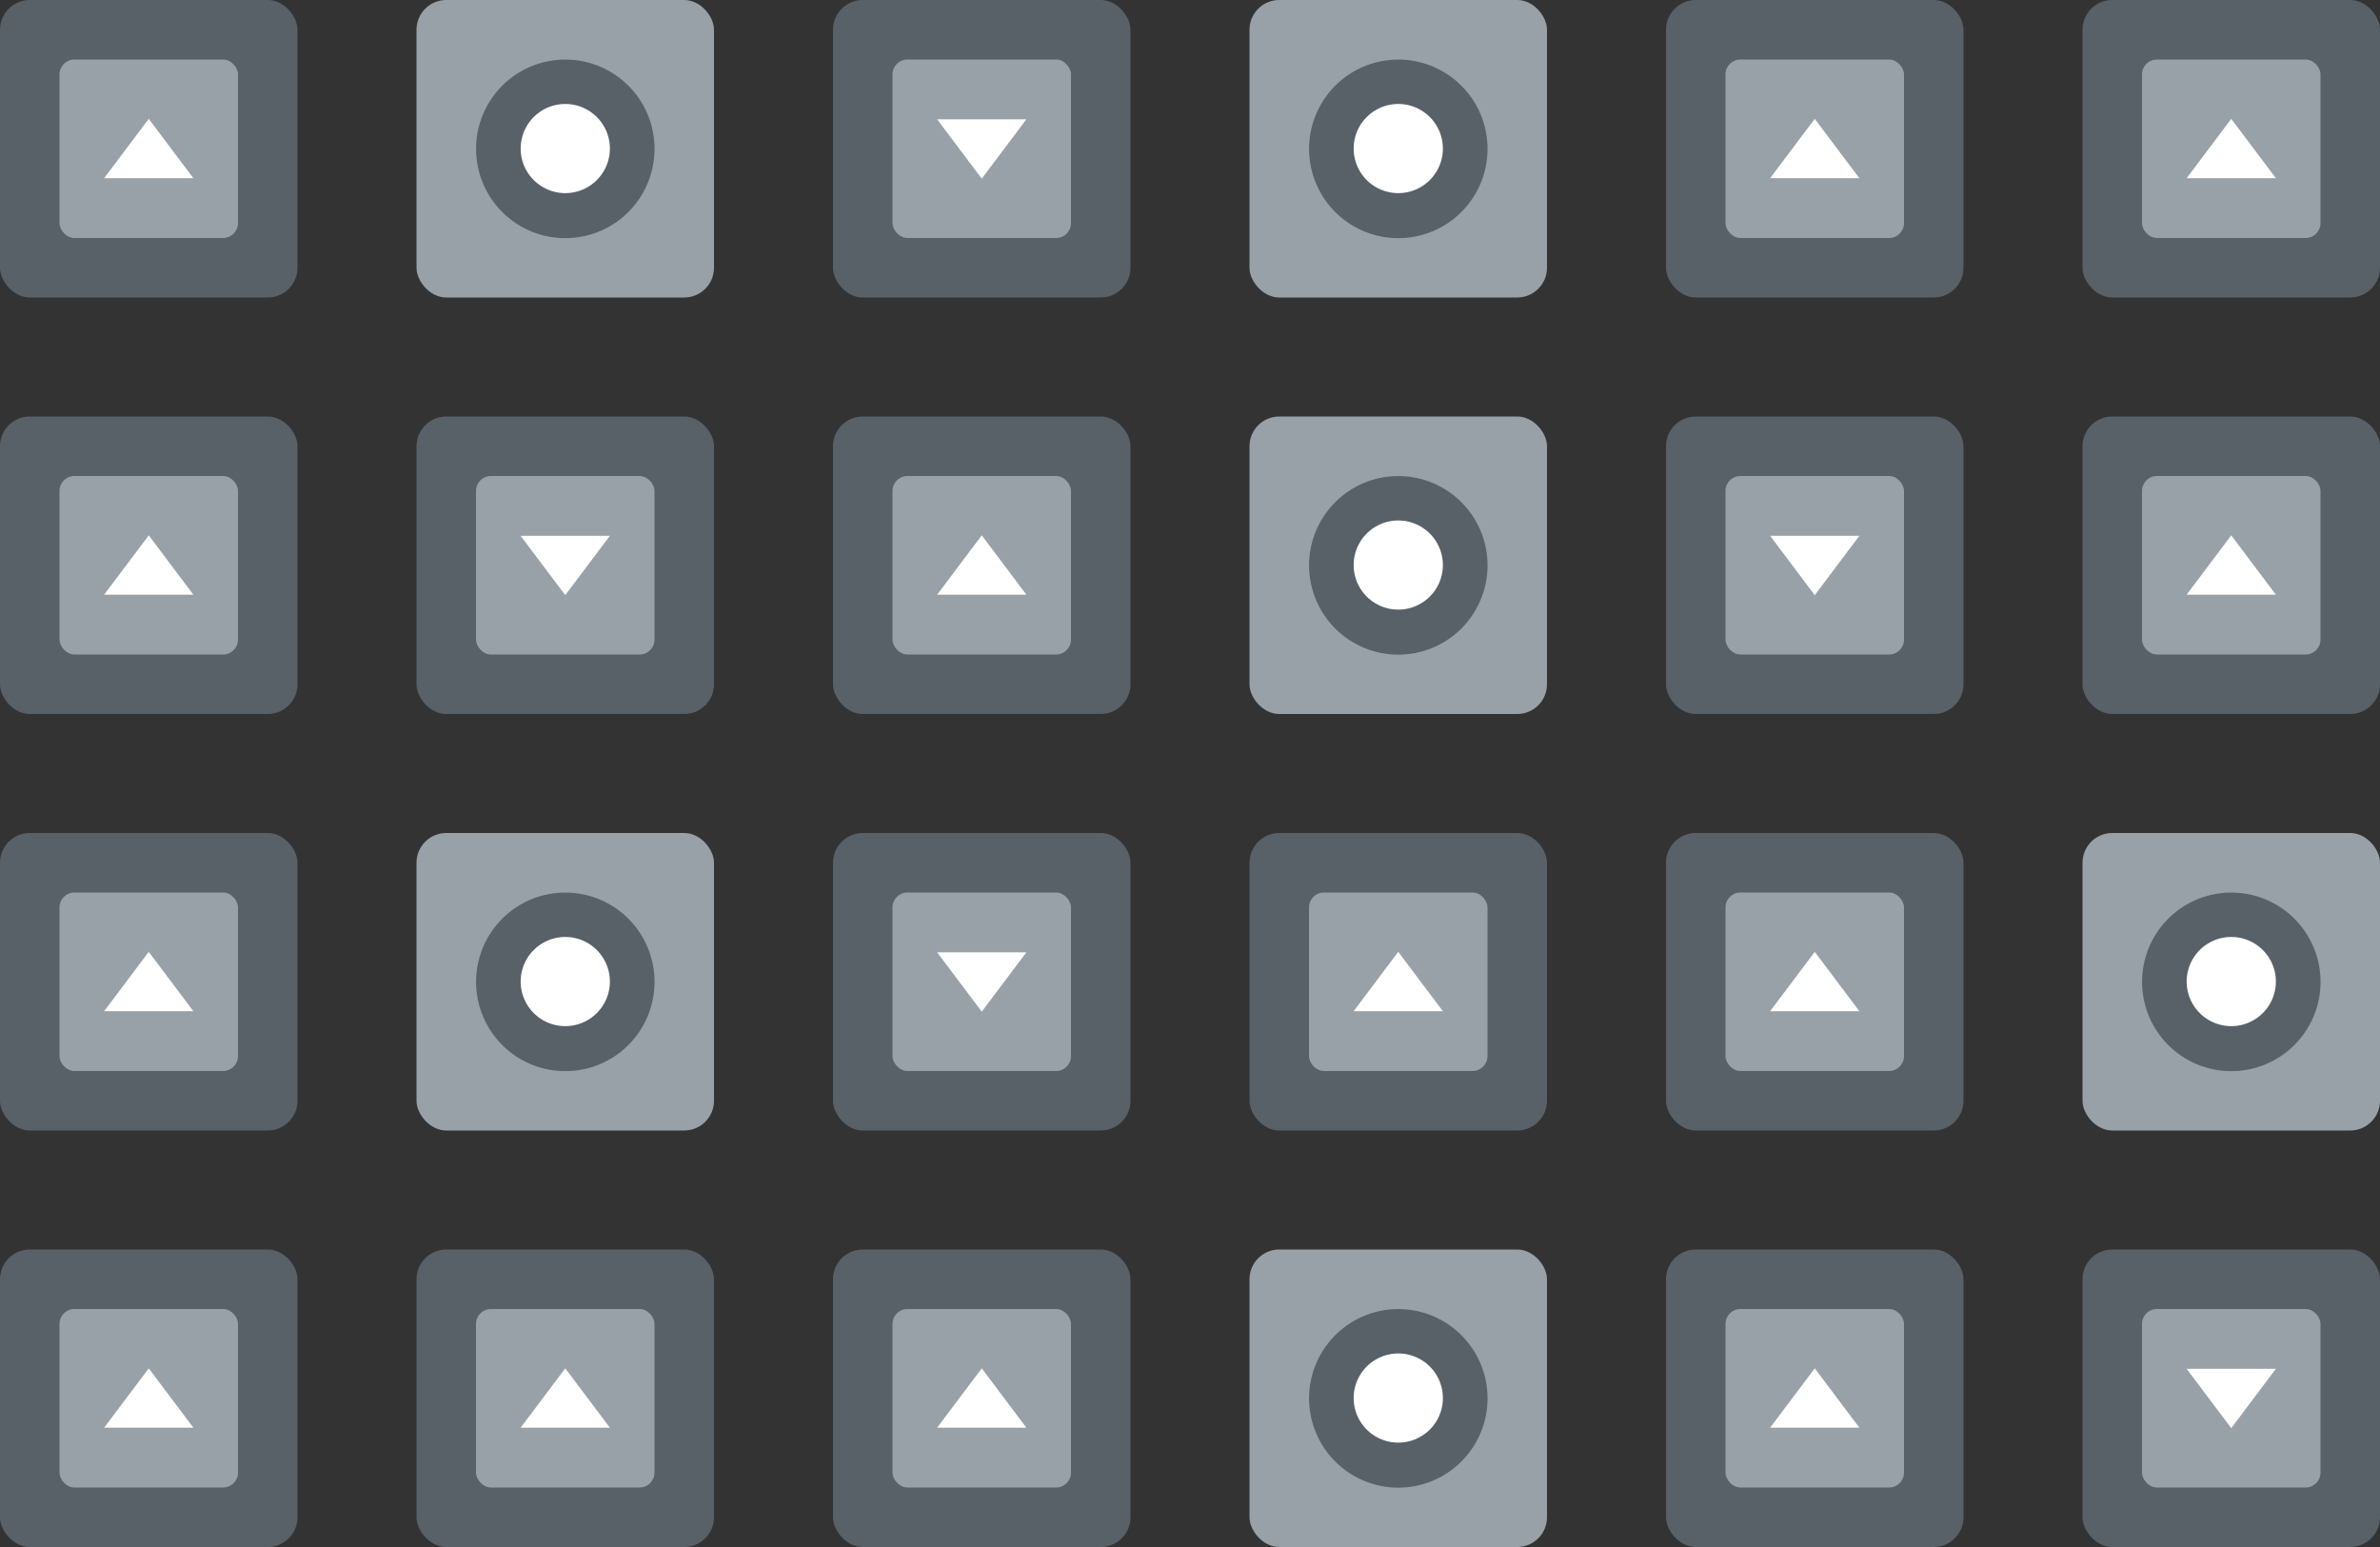 <?xml version="1.0" encoding="UTF-8" standalone="no"?>
<!-- Created with Inkscape (http://www.inkscape.org/) -->

<svg
   xmlns:dc="http://purl.org/dc/elements/1.1/"
   xmlns:cc="http://creativecommons.org/ns#"
   xmlns:rdf="http://www.w3.org/1999/02/22-rdf-syntax-ns#"
   xmlns:svg="http://www.w3.org/2000/svg"
   xmlns="http://www.w3.org/2000/svg"
   xmlns:sodipodi="http://sodipodi.sourceforge.net/DTD/sodipodi-0.dtd"
   xmlns:inkscape="http://www.inkscape.org/namespaces/inkscape"
   width="320"
   height="208"
   id="svg4494"
   version="1.1"
   inkscape:version="0.48.2 r9819"
   sodipodi:docname="data-collection.svg">
  <rect width="100%" height="100%" fill="#333333" stroke="none"/>
  <defs
     id="defs4496" />
  <sodipodi:namedview
     id="base"
     pagecolor="#ffffff"
     bordercolor="#666666"
     borderopacity="1.0"
     inkscape:pageopacity="0.0"
     inkscape:pageshadow="2"
     inkscape:zoom="1.979899"
     inkscape:cx="153.86369"
     inkscape:cy="106.45104"
     inkscape:document-units="px"
     inkscape:current-layer="layer1"
     showgrid="false"
     fit-margin-top="0"
     fit-margin-left="0"
     fit-margin-right="0"
     fit-margin-bottom="0"
     inkscape:showpageshadow="false"
     inkscape:window-width="1280"
     inkscape:window-height="668"
     inkscape:window-x="0"
     inkscape:window-y="0"
     inkscape:window-maximized="1"
     showguides="true"
     inkscape:guide-bbox="true" />
  <g
     inkscape:label="Layer 1"
     inkscape:groupmode="layer"
     id="layer1"
     transform="translate(-171.429,-342.648)">
    <rect
       style="fill:#586068;fill-opacity:1;stroke:none"
       id="rect4048"
       width="40"
       height="40"
       x="171.429"
       y="342.648"
       rx="4"
       ry="4" />
    <rect
       style="fill:#98a0a8;fill-opacity:1;stroke:none"
       id="rect4048-4"
       width="24"
       height="24"
       x="179.429"
       y="350.648"
       rx="2"
       ry="2" />
    <rect
       style="fill:#586068;fill-opacity:1;stroke:none"
       id="rect4048-8"
       width="40"
       height="40"
       x="283.429"
       y="342.648"
       rx="4"
       ry="4" />
    <rect
       style="fill:#98a0a8;fill-opacity:1;stroke:none"
       id="rect4048-4-8"
       width="24"
       height="24"
       x="291.429"
       y="350.648"
       rx="2"
       ry="2" />
    <rect
       style="fill:#586068;fill-opacity:1;stroke:none"
       id="rect4048-9"
       width="40"
       height="40"
       x="395.429"
       y="342.648"
       rx="4"
       ry="4" />
    <rect
       style="fill:#98a0a8;fill-opacity:1;stroke:none"
       id="rect4048-4-3"
       width="24"
       height="24"
       x="403.429"
       y="350.648"
       rx="2"
       ry="2" />
    <rect
       style="fill:#586068;fill-opacity:1;stroke:none"
       id="rect4048-2"
       width="40"
       height="40"
       x="451.429"
       y="342.648"
       rx="4"
       ry="4" />
    <rect
       style="fill:#98a0a8;fill-opacity:1;stroke:none"
       id="rect4048-4-38"
       width="24"
       height="24"
       x="459.429"
       y="350.648"
       rx="2"
       ry="2" />
    <rect
       style="fill:#586068;fill-opacity:1;stroke:none"
       id="rect4048-46"
       width="40"
       height="40"
       x="171.429"
       y="398.648"
       rx="4"
       ry="4" />
    <rect
       style="fill:#98a0a8;fill-opacity:1;stroke:none"
       id="rect4048-4-9"
       width="24"
       height="24"
       x="179.429"
       y="406.648"
       rx="2"
       ry="2" />
    <rect
       style="fill:#586068;fill-opacity:1;stroke:none"
       id="rect4048-7-3"
       width="40"
       height="40"
       x="227.429"
       y="398.648"
       rx="4"
       ry="4" />
    <rect
       style="fill:#98a0a8;fill-opacity:1;stroke:none"
       id="rect4048-4-6-2"
       width="24"
       height="24"
       x="235.429"
       y="406.648"
       rx="2"
       ry="2" />
    <rect
       style="fill:#586068;fill-opacity:1;stroke:none"
       id="rect4048-8-4"
       width="40"
       height="40"
       x="283.429"
       y="398.648"
       rx="4"
       ry="4" />
    <rect
       style="fill:#98a0a8;fill-opacity:1;stroke:none"
       id="rect4048-4-8-1"
       width="24"
       height="24"
       x="291.429"
       y="406.648"
       rx="2"
       ry="2" />
    <rect
       style="fill:#586068;fill-opacity:1;stroke:none"
       id="rect4048-9-3"
       width="40"
       height="40"
       x="395.429"
       y="398.648"
       rx="4"
       ry="4" />
    <rect
       style="fill:#98a0a8;fill-opacity:1;stroke:none"
       id="rect4048-4-3-3"
       width="24"
       height="24"
       x="403.429"
       y="406.648"
       rx="2"
       ry="2" />
    <rect
       style="fill:#586068;fill-opacity:1;stroke:none"
       id="rect4048-2-8"
       width="40"
       height="40"
       x="451.429"
       y="398.648"
       rx="4"
       ry="4" />
    <rect
       style="fill:#98a0a8;fill-opacity:1;stroke:none"
       id="rect4048-4-38-1"
       width="24"
       height="24"
       x="459.429"
       y="406.648"
       rx="2"
       ry="2" />
    <rect
       style="fill:#586068;fill-opacity:1;stroke:none"
       id="rect4048-72"
       width="40"
       height="40"
       x="171.429"
       y="454.648"
       rx="4"
       ry="4" />
    <rect
       style="fill:#98a0a8;fill-opacity:1;stroke:none"
       id="rect4048-4-35"
       width="24"
       height="24"
       x="179.429"
       y="462.648"
       rx="2"
       ry="2" />
    <rect
       style="fill:#586068;fill-opacity:1;stroke:none"
       id="rect4048-8-7"
       width="40"
       height="40"
       x="283.429"
       y="454.648"
       rx="4"
       ry="4" />
    <rect
       style="fill:#98a0a8;fill-opacity:1;stroke:none"
       id="rect4048-4-8-9"
       width="24"
       height="24"
       x="291.429"
       y="462.648"
       rx="2"
       ry="2" />
    <rect
       style="fill:#586068;fill-opacity:1;stroke:none"
       id="rect4048-5-4"
       width="40"
       height="40"
       x="339.429"
       y="454.648"
       rx="4"
       ry="4" />
    <rect
       style="fill:#98a0a8;fill-opacity:1;stroke:none"
       id="rect4048-4-68-8"
       width="24"
       height="24"
       x="347.429"
       y="462.648"
       rx="2"
       ry="2" />
    <rect
       style="fill:#586068;fill-opacity:1;stroke:none"
       id="rect4048-9-9"
       width="40"
       height="40"
       x="395.429"
       y="454.648"
       rx="4"
       ry="4" />
    <rect
       style="fill:#98a0a8;fill-opacity:1;stroke:none"
       id="rect4048-4-3-6"
       width="24"
       height="24"
       x="403.429"
       y="462.648"
       rx="2"
       ry="2" />
    <rect
       style="fill:#586068;fill-opacity:1;stroke:none"
       id="rect4048-80"
       width="40"
       height="40"
       x="171.429"
       y="510.648"
       rx="4"
       ry="4" />
    <rect
       style="fill:#98a0a8;fill-opacity:1;stroke:none"
       id="rect4048-4-36"
       width="24"
       height="24"
       x="179.429"
       y="518.648"
       rx="2"
       ry="2" />
    <rect
       style="fill:#586068;fill-opacity:1;stroke:none"
       id="rect4048-7-5"
       width="40"
       height="40"
       x="227.429"
       y="510.648"
       rx="4"
       ry="4" />
    <rect
       style="fill:#98a0a8;fill-opacity:1;stroke:none"
       id="rect4048-4-6-4"
       width="24"
       height="24"
       x="235.429"
       y="518.648"
       rx="2"
       ry="2" />
    <rect
       style="fill:#586068;fill-opacity:1;stroke:none"
       id="rect4048-8-3"
       width="40"
       height="40"
       x="283.429"
       y="510.648"
       rx="4"
       ry="4" />
    <rect
       style="fill:#98a0a8;fill-opacity:1;stroke:none"
       id="rect4048-4-8-12"
       width="24"
       height="24"
       x="291.429"
       y="518.648"
       rx="2"
       ry="2" />
    <rect
       style="fill:#586068;fill-opacity:1;stroke:none"
       id="rect4048-9-4"
       width="40"
       height="40"
       x="395.429"
       y="510.648"
       rx="4"
       ry="4" />
    <rect
       style="fill:#98a0a8;fill-opacity:1;stroke:none"
       id="rect4048-4-3-8"
       width="24"
       height="24"
       x="403.429"
       y="518.648"
       rx="2"
       ry="2" />
    <rect
       style="fill:#586068;fill-opacity:1;stroke:none"
       id="rect4048-2-1"
       width="40"
       height="40"
       x="451.429"
       y="510.648"
       rx="4"
       ry="4" />
    <rect
       style="fill:#98a0a8;fill-opacity:1;stroke:none"
       id="rect4048-4-38-0"
       width="24"
       height="24"
       x="459.429"
       y="518.648"
       rx="2"
       ry="2" />
    <rect
       style="fill:#98a0a8;fill-opacity:1;stroke:none"
       id="rect4048-7"
       width="40"
       height="40"
       x="227.429"
       y="342.648"
       rx="4"
       ry="4" />
    <path
       sodipodi:type="arc"
       style="fill:#586068;fill-opacity:1;stroke:none"
       id="path4859"
       sodipodi:cx="-46.719555"
       sodipodi:cy="67.083717"
       sodipodi:rx="21.970818"
       sodipodi:ry="17.172594"
       d="m -24.749,67.084 a 21.971,17.173 0 1 1 -43.942,0 21.971,17.173 0 1 1 43.942,0 z"
       transform="matrix(0.546,0,0,0.699,272.946,315.771)" />
    <rect
       style="fill:#98a0a8;fill-opacity:1;stroke:none"
       id="rect4048-7-7"
       width="40"
       height="40"
       x="339.429"
       y="342.648"
       rx="4"
       ry="4" />
    <path
       sodipodi:type="arc"
       style="fill:#586068;fill-opacity:1;stroke:none"
       id="path4859-8"
       sodipodi:cx="-46.719555"
       sodipodi:cy="67.083717"
       sodipodi:rx="21.970818"
       sodipodi:ry="17.172594"
       d="m -24.749,67.084 a 21.971,17.173 0 1 1 -43.942,0 21.971,17.173 0 1 1 43.942,0 z"
       transform="matrix(0.546,0,0,0.699,384.946,315.771)" />
    <rect
       style="fill:#98a0a8;fill-opacity:1;stroke:none"
       id="rect4048-7-79"
       width="40"
       height="40"
       x="339.429"
       y="398.648"
       rx="4"
       ry="4" />
    <path
       sodipodi:type="arc"
       style="fill:#586068;fill-opacity:1;stroke:none"
       id="path4859-5"
       sodipodi:cx="-46.719555"
       sodipodi:cy="67.083717"
       sodipodi:rx="21.970818"
       sodipodi:ry="17.172594"
       d="m -24.749,67.084 a 21.971,17.173 0 1 1 -43.942,0 21.971,17.173 0 1 1 43.942,0 z"
       transform="matrix(0.546,0,0,0.699,384.946,371.771)" />
    <rect
       style="fill:#98a0a8;fill-opacity:1;stroke:none"
       id="rect4048-7-6"
       width="40"
       height="40"
       x="227.429"
       y="454.648"
       rx="4"
       ry="4" />
    <path
       sodipodi:type="arc"
       style="fill:#586068;fill-opacity:1;stroke:none"
       id="path4859-0"
       sodipodi:cx="-46.719555"
       sodipodi:cy="67.083717"
       sodipodi:rx="21.970818"
       sodipodi:ry="17.172594"
       d="m -24.749,67.084 a 21.971,17.173 0 1 1 -43.942,0 21.971,17.173 0 1 1 43.942,0 z"
       transform="matrix(0.546,0,0,0.699,272.946,427.771)" />
    <rect
       style="fill:#98a0a8;fill-opacity:1;stroke:none"
       id="rect4048-7-74"
       width="40"
       height="40"
       x="339.429"
       y="510.648"
       rx="4"
       ry="4" />
    <path
       sodipodi:type="arc"
       style="fill:#586068;fill-opacity:1;stroke:none"
       id="path4859-59"
       sodipodi:cx="-46.719555"
       sodipodi:cy="67.083717"
       sodipodi:rx="21.970818"
       sodipodi:ry="17.172594"
       d="m -24.749,67.084 a 21.971,17.173 0 1 1 -43.942,0 21.971,17.173 0 1 1 43.942,0 z"
       transform="matrix(0.546,0,0,0.699,384.946,483.771)" />
    <rect
       style="fill:#98a0a8;fill-opacity:1;stroke:none"
       id="rect4048-7-74-5"
       width="40"
       height="40"
       x="451.429"
       y="454.648"
       rx="4"
       ry="4" />
    <path
       sodipodi:type="arc"
       style="fill:#586068;fill-opacity:1;stroke:none"
       id="path4859-59-9"
       sodipodi:cx="-46.719555"
       sodipodi:cy="67.083717"
       sodipodi:rx="21.970818"
       sodipodi:ry="17.172594"
       d="m -24.749,67.084 a 21.971,17.173 0 1 1 -43.942,0 21.971,17.173 0 1 1 43.942,0 z"
       transform="matrix(0.546,0,0,0.699,496.946,427.771)" />
    <path
       sodipodi:type="star"
       style="fill:#ffffff;fill-opacity:1;stroke:none"
       id="path5504"
       sodipodi:sides="3"
       sodipodi:cx="-28.789349"
       sodipodi:cy="76.175095"
       sodipodi:r1="26.341557"
       sodipodi:r2="13.170778"
       sodipodi:arg1="0.52359878"
       sodipodi:arg2="1.5707963"
       inkscape:flatsided="true"
       inkscape:rounded="0"
       inkscape:randomized="0"
       d="m -5.977,89.346 -45.625,0 22.812,-39.512 z"
       transform="matrix(0.263,0,0,0.202,199.001,348.558)"
       inkscape:transform-center-y="-1.3333302" />
    <path
       sodipodi:type="star"
       style="fill:#ffffff;fill-opacity:1;stroke:none"
       id="path5504-4"
       sodipodi:sides="3"
       sodipodi:cx="-28.789349"
       sodipodi:cy="76.175095"
       sodipodi:r1="26.341557"
       sodipodi:r2="13.170778"
       sodipodi:arg1="0.52359878"
       sodipodi:arg2="1.5707963"
       inkscape:flatsided="true"
       inkscape:rounded="0"
       inkscape:randomized="0"
       d="m -5.977,89.346 -45.625,0 22.812,-39.512 z"
       transform="matrix(0.263,0,0,-0.202,311.001,376.738)"
       inkscape:transform-center-y="1.3333348" />
    <path
       sodipodi:type="star"
       style="fill:#ffffff;fill-opacity:1;stroke:none"
       id="path5504-47"
       sodipodi:sides="3"
       sodipodi:cx="-28.789349"
       sodipodi:cy="76.175095"
       sodipodi:r1="26.341557"
       sodipodi:r2="13.170778"
       sodipodi:arg1="0.52359878"
       sodipodi:arg2="1.5707963"
       inkscape:flatsided="true"
       inkscape:rounded="0"
       inkscape:randomized="0"
       d="m -5.977,89.346 -45.625,0 22.812,-39.512 z"
       transform="matrix(0.263,0,0,0.202,423.001,348.558)"
       inkscape:transform-center-y="-1.3333302" />
    <path
       sodipodi:type="star"
       style="fill:#ffffff;fill-opacity:1;stroke:none"
       id="path5504-55"
       sodipodi:sides="3"
       sodipodi:cx="-28.789349"
       sodipodi:cy="76.175095"
       sodipodi:r1="26.341557"
       sodipodi:r2="13.170778"
       sodipodi:arg1="0.52359878"
       sodipodi:arg2="1.5707963"
       inkscape:flatsided="true"
       inkscape:rounded="0"
       inkscape:randomized="0"
       d="m -5.977,89.346 -45.625,0 22.812,-39.512 z"
       transform="matrix(0.263,0,0,0.202,479.001,348.558)"
       inkscape:transform-center-y="-1.3333302" />
    <path
       sodipodi:type="star"
       style="fill:#ffffff;fill-opacity:1;stroke:none"
       id="path5504-64"
       sodipodi:sides="3"
       sodipodi:cx="-28.789349"
       sodipodi:cy="76.175095"
       sodipodi:r1="26.341557"
       sodipodi:r2="13.170778"
       sodipodi:arg1="0.52359878"
       sodipodi:arg2="1.5707963"
       inkscape:flatsided="true"
       inkscape:rounded="0"
       inkscape:randomized="0"
       d="m -5.977,89.346 -45.625,0 22.812,-39.512 z"
       transform="matrix(0.263,0,0,0.202,199.001,404.558)"
       inkscape:transform-center-y="-1.3333302" />
    <path
       sodipodi:type="star"
       style="fill:#ffffff;fill-opacity:1;stroke:none"
       id="path5504-1"
       sodipodi:sides="3"
       sodipodi:cx="-28.789349"
       sodipodi:cy="76.175095"
       sodipodi:r1="26.341557"
       sodipodi:r2="13.170778"
       sodipodi:arg1="0.52359878"
       sodipodi:arg2="1.5707963"
       inkscape:flatsided="true"
       inkscape:rounded="0"
       inkscape:randomized="0"
       d="m -5.977,89.346 -45.625,0 22.812,-39.512 z"
       transform="matrix(0.263,0,0,-0.202,255.001,432.738)"
       inkscape:transform-center-y="1.3333348" />
    <path
       sodipodi:type="star"
       style="fill:#ffffff;fill-opacity:1;stroke:none"
       id="path5504-10"
       sodipodi:sides="3"
       sodipodi:cx="-28.789349"
       sodipodi:cy="76.175095"
       sodipodi:r1="26.341557"
       sodipodi:r2="13.170778"
       sodipodi:arg1="0.52359878"
       sodipodi:arg2="1.5707963"
       inkscape:flatsided="true"
       inkscape:rounded="0"
       inkscape:randomized="0"
       d="m -5.977,89.346 -45.625,0 22.812,-39.512 z"
       transform="matrix(0.263,0,0,0.202,311.001,404.558)"
       inkscape:transform-center-y="-1.3333302" />
    <path
       sodipodi:type="star"
       style="fill:#ffffff;fill-opacity:1;stroke:none"
       id="path5504-7"
       sodipodi:sides="3"
       sodipodi:cx="-28.789349"
       sodipodi:cy="76.175095"
       sodipodi:r1="26.341557"
       sodipodi:r2="13.170778"
       sodipodi:arg1="0.52359878"
       sodipodi:arg2="1.5707963"
       inkscape:flatsided="true"
       inkscape:rounded="0"
       inkscape:randomized="0"
       d="m -5.977,89.346 -45.625,0 22.812,-39.512 z"
       transform="matrix(0.263,0,0,-0.202,423.001,432.738)"
       inkscape:transform-center-y="1.3333348" />
    <path
       sodipodi:type="star"
       style="fill:#ffffff;fill-opacity:1;stroke:none"
       id="path5504-79"
       sodipodi:sides="3"
       sodipodi:cx="-28.789349"
       sodipodi:cy="76.175095"
       sodipodi:r1="26.341557"
       sodipodi:r2="13.170778"
       sodipodi:arg1="0.52359878"
       sodipodi:arg2="1.5707963"
       inkscape:flatsided="true"
       inkscape:rounded="0"
       inkscape:randomized="0"
       d="m -5.977,89.346 -45.625,0 22.812,-39.512 z"
       transform="matrix(0.263,0,0,0.202,479.001,404.558)"
       inkscape:transform-center-y="-1.3333302" />
    <path
       sodipodi:type="star"
       style="fill:#ffffff;fill-opacity:1;stroke:none"
       id="path5504-2"
       sodipodi:sides="3"
       sodipodi:cx="-28.789349"
       sodipodi:cy="76.175095"
       sodipodi:r1="26.341557"
       sodipodi:r2="13.170778"
       sodipodi:arg1="0.52359878"
       sodipodi:arg2="1.5707963"
       inkscape:flatsided="true"
       inkscape:rounded="0"
       inkscape:randomized="0"
       d="m -5.977,89.346 -45.625,0 22.812,-39.512 z"
       transform="matrix(0.263,0,0,0.202,423.001,460.558)"
       inkscape:transform-center-y="-1.3333302" />
    <path
       sodipodi:type="star"
       style="fill:#ffffff;fill-opacity:1;stroke:none"
       id="path5504-59"
       sodipodi:sides="3"
       sodipodi:cx="-28.789349"
       sodipodi:cy="76.175095"
       sodipodi:r1="26.341557"
       sodipodi:r2="13.170778"
       sodipodi:arg1="0.52359878"
       sodipodi:arg2="1.5707963"
       inkscape:flatsided="true"
       inkscape:rounded="0"
       inkscape:randomized="0"
       d="m -5.977,89.346 -45.625,0 22.812,-39.512 z"
       transform="matrix(0.263,0,0,0.202,367.001,460.558)"
       inkscape:transform-center-y="-1.3333302" />
    <path
       sodipodi:type="star"
       style="fill:#ffffff;fill-opacity:1;stroke:none"
       id="path5504-9"
       sodipodi:sides="3"
       sodipodi:cx="-28.789349"
       sodipodi:cy="76.175095"
       sodipodi:r1="26.341557"
       sodipodi:r2="13.170778"
       sodipodi:arg1="0.52359878"
       sodipodi:arg2="1.5707963"
       inkscape:flatsided="true"
       inkscape:rounded="0"
       inkscape:randomized="0"
       d="m -5.977,89.346 -45.625,0 22.812,-39.512 z"
       transform="matrix(0.263,0,0,-0.202,311.001,488.738)"
       inkscape:transform-center-y="1.3333348" />
    <path
       sodipodi:type="star"
       style="fill:#ffffff;fill-opacity:1;stroke:none"
       id="path5504-28"
       sodipodi:sides="3"
       sodipodi:cx="-28.789349"
       sodipodi:cy="76.175095"
       sodipodi:r1="26.341557"
       sodipodi:r2="13.170778"
       sodipodi:arg1="0.52359878"
       sodipodi:arg2="1.5707963"
       inkscape:flatsided="true"
       inkscape:rounded="0"
       inkscape:randomized="0"
       d="m -5.977,89.346 -45.625,0 22.812,-39.512 z"
       transform="matrix(0.263,0,0,0.202,199.001,460.558)"
       inkscape:transform-center-y="-1.3333302" />
    <path
       sodipodi:type="star"
       style="fill:#ffffff;fill-opacity:1;stroke:none"
       id="path5504-36"
       sodipodi:sides="3"
       sodipodi:cx="-28.789349"
       sodipodi:cy="76.175095"
       sodipodi:r1="26.341557"
       sodipodi:r2="13.170778"
       sodipodi:arg1="0.52359878"
       sodipodi:arg2="1.5707963"
       inkscape:flatsided="true"
       inkscape:rounded="0"
       inkscape:randomized="0"
       d="m -5.977,89.346 -45.625,0 22.812,-39.512 z"
       transform="matrix(0.263,0,0,0.202,199.001,516.558)"
       inkscape:transform-center-y="-1.3333302" />
    <path
       sodipodi:type="star"
       style="fill:#ffffff;fill-opacity:1;stroke:none"
       id="path5504-63"
       sodipodi:sides="3"
       sodipodi:cx="-28.789349"
       sodipodi:cy="76.175095"
       sodipodi:r1="26.341557"
       sodipodi:r2="13.170778"
       sodipodi:arg1="0.52359878"
       sodipodi:arg2="1.5707963"
       inkscape:flatsided="true"
       inkscape:rounded="0"
       inkscape:randomized="0"
       d="m -5.977,89.346 -45.625,0 22.812,-39.512 z"
       transform="matrix(0.263,0,0,0.202,255.001,516.558)"
       inkscape:transform-center-y="-1.3333302" />
    <path
       sodipodi:type="star"
       style="fill:#ffffff;fill-opacity:1;stroke:none"
       id="path5504-73"
       sodipodi:sides="3"
       sodipodi:cx="-28.789349"
       sodipodi:cy="76.175095"
       sodipodi:r1="26.341557"
       sodipodi:r2="13.170778"
       sodipodi:arg1="0.52359878"
       sodipodi:arg2="1.5707963"
       inkscape:flatsided="true"
       inkscape:rounded="0"
       inkscape:randomized="0"
       d="m -5.977,89.346 -45.625,0 22.812,-39.512 z"
       transform="matrix(0.263,0,0,0.202,311.001,516.558)"
       inkscape:transform-center-y="-1.3333302" />
    <path
       sodipodi:type="star"
       style="fill:#ffffff;fill-opacity:1;stroke:none"
       id="path5504-46"
       sodipodi:sides="3"
       sodipodi:cx="-28.789349"
       sodipodi:cy="76.175095"
       sodipodi:r1="26.341557"
       sodipodi:r2="13.170778"
       sodipodi:arg1="0.52359878"
       sodipodi:arg2="1.5707963"
       inkscape:flatsided="true"
       inkscape:rounded="0"
       inkscape:randomized="0"
       d="m -5.977,89.346 -45.625,0 22.812,-39.512 z"
       transform="matrix(0.263,0,0,0.202,423.001,516.558)"
       inkscape:transform-center-y="-1.3333302" />
    <path
       sodipodi:type="star"
       style="fill:#ffffff;fill-opacity:1;stroke:none"
       id="path5504-30"
       sodipodi:sides="3"
       sodipodi:cx="-28.789349"
       sodipodi:cy="76.175095"
       sodipodi:r1="26.341557"
       sodipodi:r2="13.170778"
       sodipodi:arg1="0.52359878"
       sodipodi:arg2="1.5707963"
       inkscape:flatsided="true"
       inkscape:rounded="0"
       inkscape:randomized="0"
       d="m -5.977,89.346 -45.625,0 22.812,-39.512 z"
       transform="matrix(0.263,0,0,-0.202,479.001,544.738)"
       inkscape:transform-center-y="1.3333348" />
    <path
       sodipodi:type="arc"
       style="fill:#ffffff;fill-opacity:1;stroke:none"
       id="path4859-9"
       sodipodi:cx="-46.719555"
       sodipodi:cy="67.083717"
       sodipodi:rx="21.970818"
       sodipodi:ry="17.172594"
       d="m -24.749,67.084 a 21.971,17.173 0 1 1 -43.942,0 21.971,17.173 0 1 1 43.942,0 z"
       transform="matrix(0.273,0,0,0.349,260.187,339.209)" />
    <path
       sodipodi:type="arc"
       style="fill:#ffffff;fill-opacity:1;stroke:none"
       id="path4859-9-4"
       sodipodi:cx="-46.719555"
       sodipodi:cy="67.083717"
       sodipodi:rx="21.970818"
       sodipodi:ry="17.172594"
       d="m -24.749,67.084 a 21.971,17.173 0 1 1 -43.942,0 21.971,17.173 0 1 1 43.942,0 z"
       transform="matrix(0.273,0,0,0.349,372.187,339.209)" />
    <path
       sodipodi:type="arc"
       style="fill:#ffffff;fill-opacity:1;stroke:none"
       id="path4859-9-1"
       sodipodi:cx="-46.719555"
       sodipodi:cy="67.083717"
       sodipodi:rx="21.970818"
       sodipodi:ry="17.172594"
       d="m -24.749,67.084 a 21.971,17.173 0 1 1 -43.942,0 21.971,17.173 0 1 1 43.942,0 z"
       transform="matrix(0.273,0,0,0.349,372.187,395.209)" />
    <path
       sodipodi:type="arc"
       style="fill:#ffffff;fill-opacity:1;stroke:none"
       id="path4859-9-0"
       sodipodi:cx="-46.719555"
       sodipodi:cy="67.083717"
       sodipodi:rx="21.970818"
       sodipodi:ry="17.172594"
       d="m -24.749,67.084 a 21.971,17.173 0 1 1 -43.942,0 21.971,17.173 0 1 1 43.942,0 z"
       transform="matrix(0.273,0,0,0.349,260.187,451.209)" />
    <path
       sodipodi:type="arc"
       style="fill:#ffffff;fill-opacity:1;stroke:none"
       id="path4859-9-08"
       sodipodi:cx="-46.719555"
       sodipodi:cy="67.083717"
       sodipodi:rx="21.970818"
       sodipodi:ry="17.172594"
       d="m -24.749,67.084 a 21.971,17.173 0 1 1 -43.942,0 21.971,17.173 0 1 1 43.942,0 z"
       transform="matrix(0.273,0,0,0.349,372.187,507.209)" />
    <path
       sodipodi:type="arc"
       style="fill:#ffffff;fill-opacity:1;stroke:none"
       id="path4859-9-5"
       sodipodi:cx="-46.719555"
       sodipodi:cy="67.083717"
       sodipodi:rx="21.970818"
       sodipodi:ry="17.172594"
       d="m -24.749,67.084 a 21.971,17.173 0 1 1 -43.942,0 21.971,17.173 0 1 1 43.942,0 z"
       transform="matrix(0.273,0,0,0.349,484.187,451.209)" />
  </g>
</svg>
